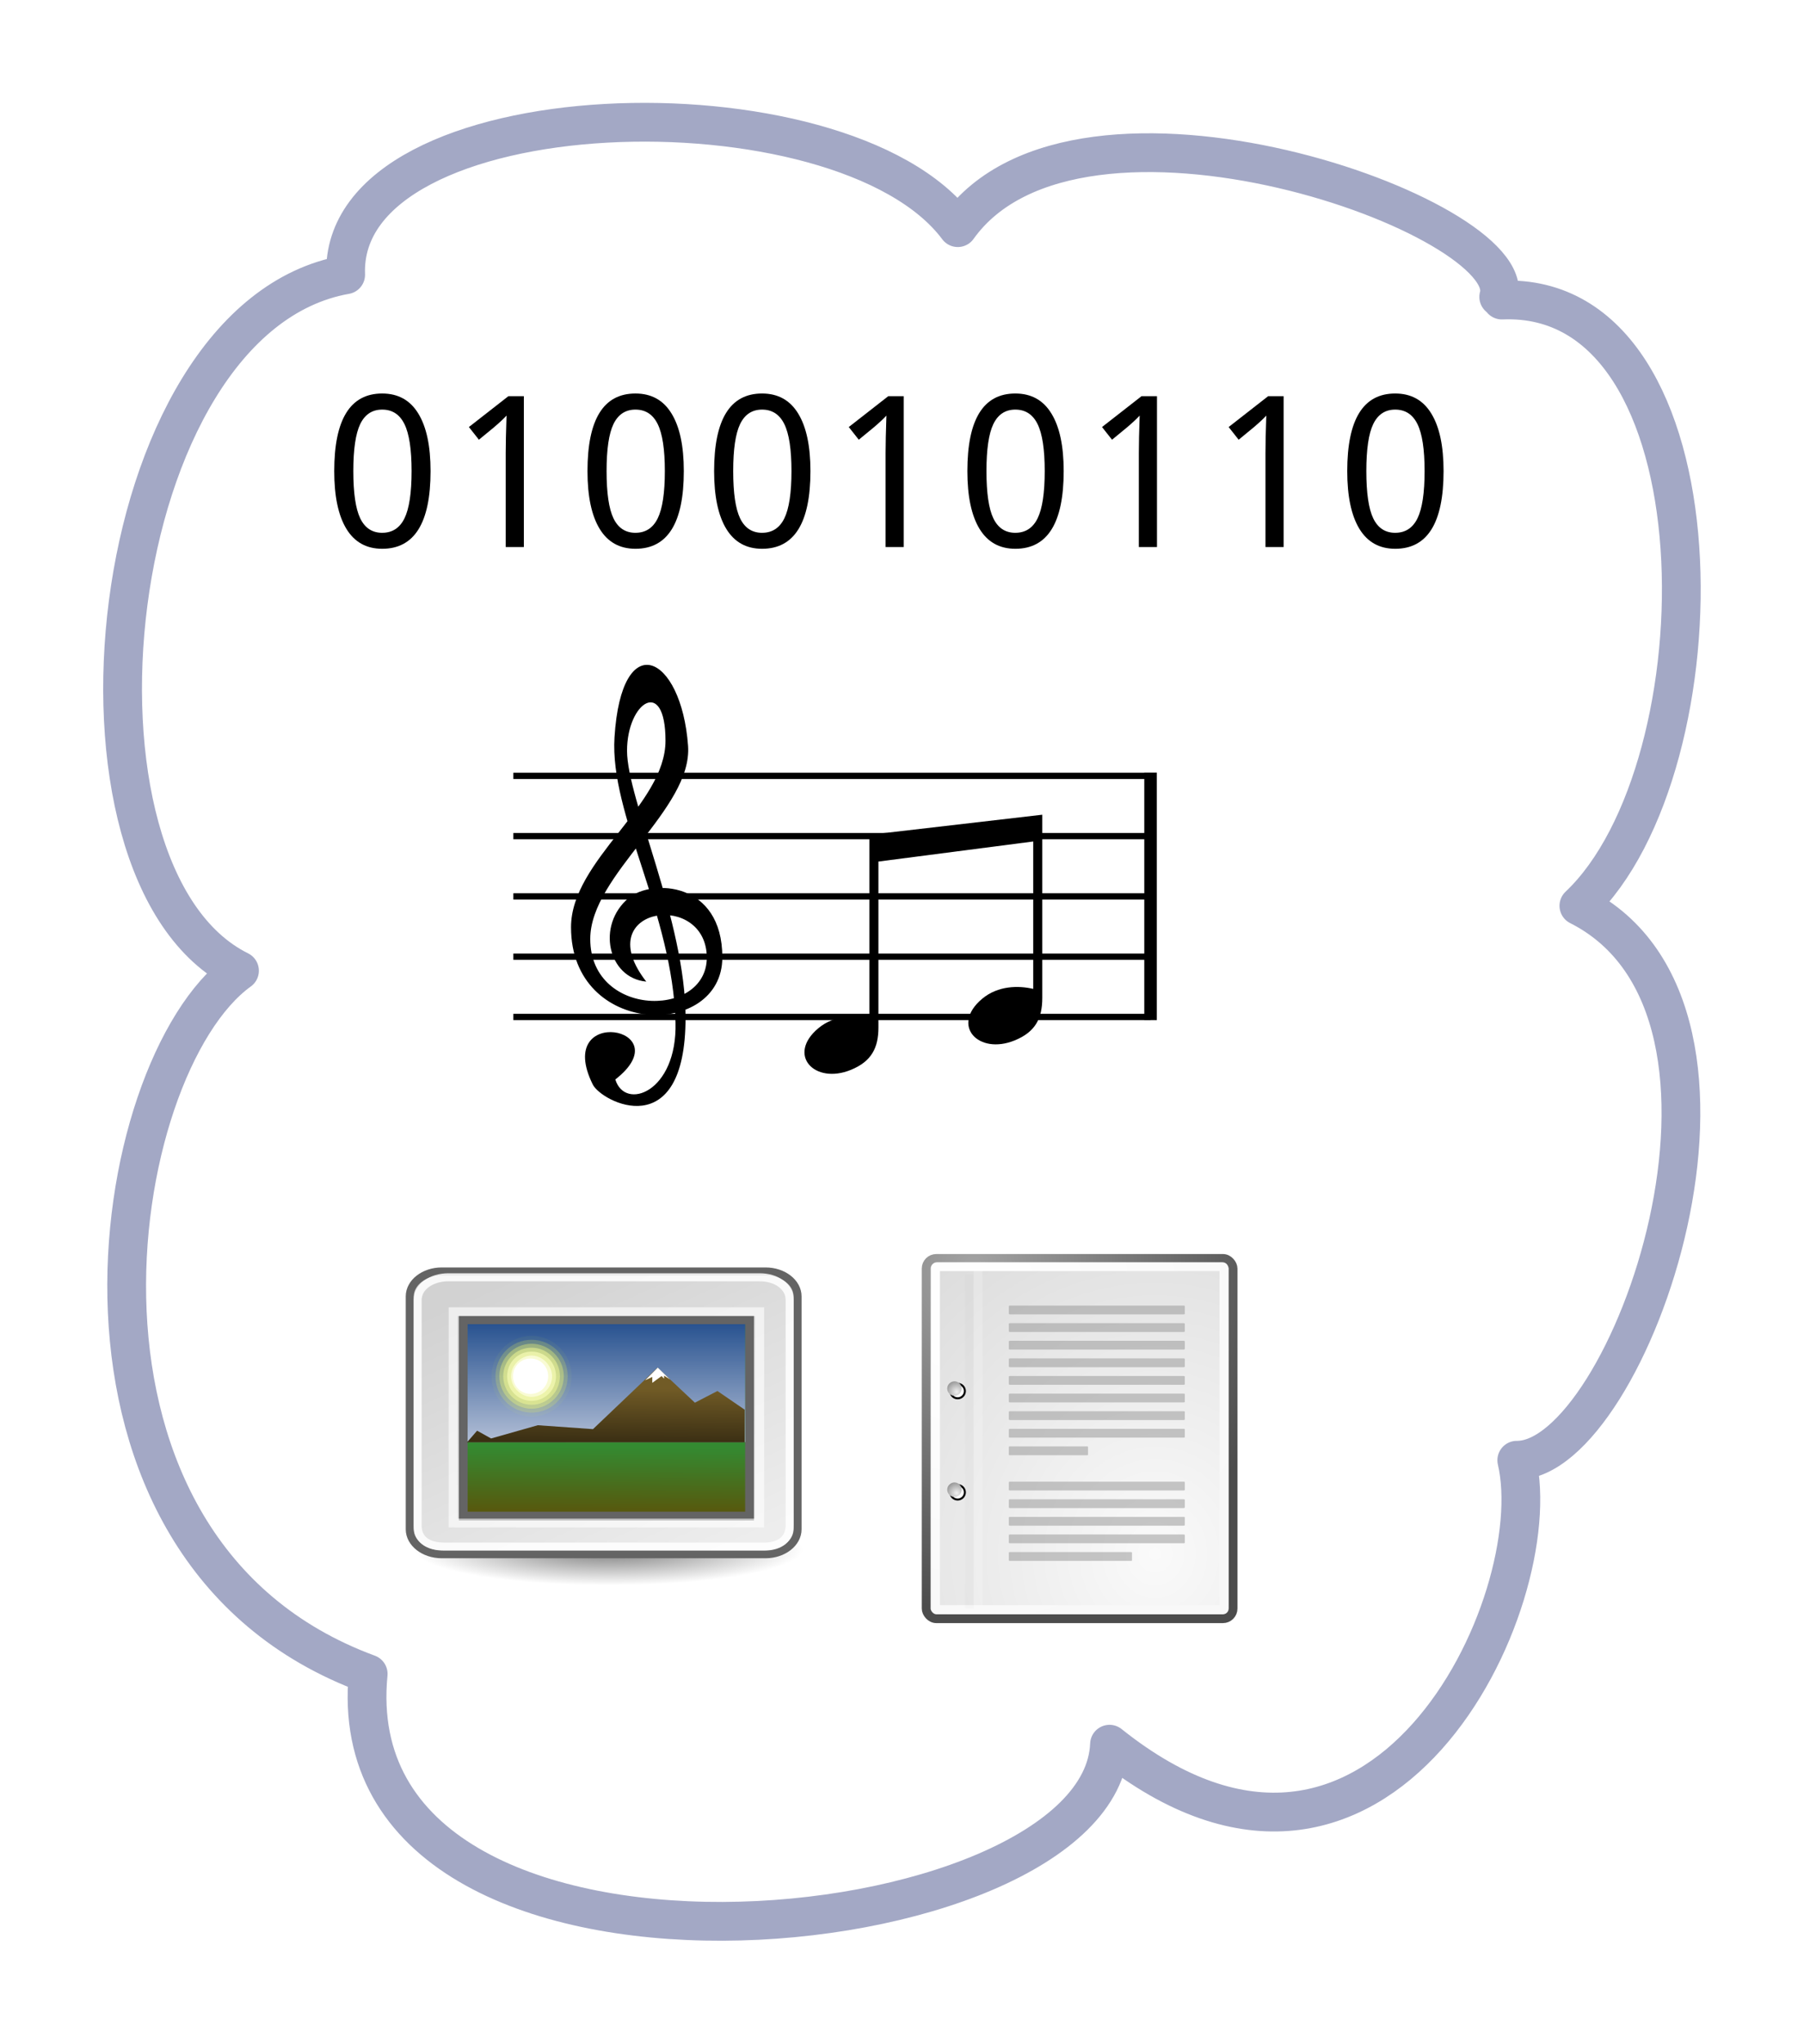 <?xml version="1.0" encoding="UTF-8" standalone="no"?>
<!-- Created with Inkscape (http://www.inkscape.org/) -->
<svg id="svg6413" xmlns:rdf="http://www.w3.org/1999/02/22-rdf-syntax-ns#" xmlns="http://www.w3.org/2000/svg" height="232.15" width="205.01" version="1.1" xmlns:cc="http://creativecommons.org/ns#" xmlns:xlink="http://www.w3.org/1999/xlink" xmlns:dc="http://purl.org/dc/elements/1.1/">
 <defs id="defs6415">
  <radialGradient id="radialGradient16536" gradientUnits="userSpaceOnUse" cy="35.737" cx="33.967" gradientTransform="scale(0.96,1.041)" r="86.708">
   <stop id="stop260" stop-color="#fafafa" offset="0"/>
   <stop id="stop261" stop-color="#BBB" offset="1"/>
  </radialGradient>
  <radialGradient id="radialGradient16538" gradientUnits="userSpaceOnUse" cy="3.756" cx="8.824" gradientTransform="matrix(0.968,0,0,1.033,3.354,0.646)" r="37.752">
   <stop id="stop270" stop-color="#a3a3a3" offset="0"/>
   <stop id="stop271" stop-color="#4c4c4c" offset="1"/>
  </radialGradient>
  <radialGradient id="radialGradient16540" gradientUnits="userSpaceOnUse" cy="7.268" cx="8.144" gradientTransform="matrix(0.968,0,0,1.033,3.354,0.646)" r="38.159">
   <stop id="stop15664" stop-color="#FFF" offset="0"/>
   <stop id="stop15666" stop-color="#f8f8f8" offset="1"/>
  </radialGradient>
  <radialGradient id="radialGradient16542" gradientUnits="userSpaceOnUse" cy="114.57" cx="20.892" gradientTransform="matrix(0.23,0,0,0.23,4.614,3.98)" r="5.256">
   <stop id="stop15566" stop-color="#f0f0f0" offset="0"/>
   <stop id="stop15568" stop-color="#9a9a9a" offset="1"/>
  </radialGradient>
  <radialGradient id="radialGradient16544" gradientUnits="userSpaceOnUse" cy="64.568" cx="20.892" gradientTransform="matrix(0.23,0,0,0.23,4.614,3.98)" r="5.257">
   <stop id="stop15573" stop-color="#f0f0f0" offset="0"/>
   <stop id="stop15575" stop-color="#9a9a9a" offset="1"/>
  </radialGradient>
  <radialGradient id="radialGradient16546" gradientUnits="userSpaceOnUse" cy="41.636" cx="24.218" gradientTransform="matrix(1,0,0,0.184,0,33.975)" r="22.097">
   <stop id="stop12131" stop-color="#000" offset="0"/>
   <stop id="stop12133" stop-color="#000" stop-opacity="0" offset="1"/>
  </radialGradient>
  <linearGradient id="linearGradient16548" y2="36.033" gradientUnits="userSpaceOnUse" x2="31.081" gradientTransform="matrix(1.256,0,0,0.977,-3.217,4.202)" y1="3.732" x1="12.487">
   <stop id="stop16177" stop-color="#d2d2d2" offset="0"/>
   <stop id="stop16179" stop-color="#ededed" offset="1"/>
  </linearGradient>
  <linearGradient id="linearGradient16550" y2="22.577" gradientUnits="userSpaceOnUse" x2="21.917" gradientTransform="matrix(1.11,0,0,1.118,-0.224,1.618)" y1="30.341" x1="21.877">
   <stop id="stop16184" stop-color="#5e4f07" offset="0"/>
   <stop id="stop16186" stop-color="#348a31" offset="1"/>
  </linearGradient>
  <linearGradient id="linearGradient16552" y2="7.109" gradientUnits="userSpaceOnUse" x2="21.933" gradientTransform="matrix(1.099,0,0,1.107,0.028,1.968)" y1="24.627" x1="21.933">
   <stop id="stop16199" stop-color="#d0d6e5" offset="0"/>
   <stop id="stop16201" stop-color="#093a80" offset="1"/>
  </linearGradient>
  <linearGradient id="linearGradient16554" y2="27.352" gradientUnits="userSpaceOnUse" x2="27.238" y1="20.227" x1="27.309">
   <stop id="stop2394" stop-color="#715b26" offset="0"/>
   <stop id="stop2396" stop-color="#312710" offset="1"/>
  </linearGradient>
  <filter id="filter4593" color-interpolation-filters="sRGB">
   <feGaussianBlur id="feGaussianBlur4595" stdDeviation="4.049"/>
  </filter>
 </defs>
 <g id="layer1" transform="translate(-272.503,-416.284)">
  <g id="g16468" transform="translate(238.838,4511.563)">
   <g id="g6118" transform="translate(-58.463,-2322.949)">
    <g id="text3254" style="letter-spacing:0px;word-spacing:0px;" font-weight="normal" font-size="24px" font-style="normal" font-stretch="normal" line-height="125%" font-variant="normal" font-family="Monospace" fill="#000">
     <path id="path6683" d="m135.56-1710c-1.789,0-3.144-0.754-4.066-2.262-0.922-1.516-1.383-3.703-1.383-6.562,0-5.875,1.816-8.812,5.449-8.812,1.812,0,3.18,0.758,4.102,2.273,0.93,1.508,1.395,3.688,1.395,6.539-0,5.883-1.832,8.824-5.496,8.824m0-1.816c1.148,0,1.992-0.547,2.531-1.641,0.539-1.101,0.809-2.891,0.809-5.367-0-2.461-0.27-4.238-0.809-5.332-0.539-1.102-1.383-1.652-2.531-1.652-1.133,0-1.965,0.547-2.496,1.641-0.523,1.086-0.785,2.867-0.785,5.344-0,2.484,0.262,4.274,0.785,5.367,0.531,1.094,1.363,1.641,2.496,1.641"/>
     <path id="path6685" d="m151.66-1710.2-2.062,0,0-10.699c-0-0.953,0.031-2.363,0.094-4.23-0.305,0.336-0.777,0.777-1.418,1.324l-1.723,1.418-1.137-1.441,4.488-3.504h1.758v17.133"/>
     <path id="path6687" d="m164.34-1710c-1.789,0-3.144-0.754-4.066-2.262-0.922-1.516-1.383-3.703-1.383-6.562,0-5.875,1.816-8.812,5.449-8.812,1.812,0,3.18,0.758,4.102,2.273,0.93,1.508,1.395,3.688,1.395,6.539-0,5.883-1.832,8.824-5.496,8.824m0-1.816c1.148,0,1.992-0.547,2.531-1.641,0.539-1.101,0.809-2.891,0.809-5.367-0-2.461-0.27-4.238-0.809-5.332-0.539-1.102-1.383-1.652-2.531-1.652-1.133,0-1.965,0.547-2.496,1.641-0.523,1.086-0.785,2.867-0.785,5.344-0,2.484,0.262,4.274,0.785,5.367,0.531,1.094,1.363,1.641,2.496,1.641"/>
     <path id="path6689" d="m178.73-1710c-1.789,0-3.144-0.754-4.066-2.262-0.922-1.516-1.383-3.703-1.383-6.562,0-5.875,1.816-8.812,5.449-8.812,1.812,0,3.18,0.758,4.102,2.273,0.93,1.508,1.395,3.688,1.395,6.539-0,5.883-1.832,8.824-5.496,8.824m0-1.816c1.148,0,1.992-0.547,2.531-1.641,0.539-1.101,0.809-2.891,0.809-5.367-0-2.461-0.27-4.238-0.809-5.332-0.539-1.102-1.383-1.652-2.531-1.652-1.133,0-1.965,0.547-2.496,1.641-0.523,1.086-0.785,2.867-0.785,5.344,0,2.484,0.262,4.274,0.785,5.367,0.531,1.094,1.363,1.641,2.496,1.641"/>
     <path id="path6691" d="m194.83-1710.2-2.062,0,0-10.699c0-0.953,0.031-2.363,0.094-4.23-0.305,0.336-0.777,0.777-1.418,1.324l-1.723,1.418-1.137-1.441,4.488-3.504h1.758v17.133"/>
     <path id="path6693" d="m207.51-1710c-1.789,0-3.144-0.754-4.066-2.262-0.922-1.516-1.383-3.703-1.383-6.562,0-5.875,1.816-8.812,5.449-8.812,1.812,0,3.18,0.758,4.102,2.273,0.93,1.508,1.395,3.688,1.395,6.539-0,5.883-1.832,8.824-5.496,8.824m0-1.816c1.148,0,1.992-0.547,2.531-1.641,0.539-1.101,0.809-2.891,0.809-5.367-0-2.461-0.27-4.238-0.809-5.332-0.539-1.102-1.383-1.652-2.531-1.652-1.133,0-1.965,0.547-2.496,1.641-0.523,1.086-0.785,2.867-0.785,5.344,0,2.484,0.262,4.274,0.785,5.367,0.531,1.094,1.363,1.641,2.496,1.641"/>
     <path id="path6695" d="m223.61-1710.2-2.062,0,0-10.699c0-0.953,0.031-2.363,0.094-4.23-0.305,0.336-0.777,0.777-1.418,1.324l-1.723,1.418-1.137-1.441,4.488-3.504h1.758v17.133"/>
     <path id="path6697" d="m238-1710.2-2.062,0,0-10.699c-0-0.953,0.031-2.363,0.094-4.23-0.305,0.336-0.777,0.777-1.418,1.324l-1.723,1.418-1.137-1.441,4.488-3.504h1.758v17.133"/>
     <path id="path6699" d="m250.68-1710c-1.789,0-3.144-0.754-4.066-2.262-0.922-1.516-1.383-3.703-1.383-6.562,0-5.875,1.816-8.812,5.449-8.812,1.812,0,3.18,0.758,4.102,2.273,0.93,1.508,1.395,3.688,1.395,6.539-0,5.883-1.832,8.824-5.496,8.824m0-1.816c1.148,0,1.992-0.547,2.531-1.641,0.539-1.101,0.809-2.891,0.809-5.367-0-2.461-0.27-4.238-0.809-5.332-0.539-1.102-1.383-1.652-2.531-1.652-1.133,0-1.965,0.547-2.496,1.641-0.523,1.086-0.785,2.867-0.785,5.344-0,2.484,0.262,4.274,0.785,5.367,0.531,1.094,1.363,1.641,2.496,1.641"/>
    </g>
    <g id="g2992" transform="matrix(0.19,0,0,0.19,148.851,-1700.835)">
     <path id="path2796" d="m226.86,138.73,92.58-12v88.12c-8.65-2.05-21.03-2.05-30.52,5.89-19.01,15.9-2.33,33.78,19.43,24.91,12.38-5.05,16.51-13.15,16.51-25.38v-109.54l-103.42,12v109.73c-8.65-2.05-21.03-2.04-30.52,5.9-19.01,15.9-2.33,33.78,19.43,24.91,12.38-5.05,16.51-13.16,16.51-25.39v-99.15z"/>
     <path id="path2810" d="M8.5,87.5h381.12" stroke="#000" stroke-width="3.75" fill="none"/>
     <use id="use2812" xlink:href="#path2810" transform="translate(0,36.03)" height="300" width="400" y="0" x="0"/>
     <use id="use2814" xlink:href="#path2810" transform="translate(0,72.061)" height="300" width="400" y="0" x="0"/>
     <use id="use2816" xlink:href="#path2810" transform="translate(0,108.09)" height="300" width="400" y="0" x="0"/>
     <use id="use2818" xlink:href="#path2810" transform="translate(0,144.12)" height="300" width="400" y="0" x="0"/>
     <path id="path2820" d="m389.62,89.289v140.46" stroke="#000" stroke-linecap="square" stroke-width="7.5" fill="none"/>
     <path id="path1981" d="m69.5,269c40-31.26-37.238-44.91-13.5,3,5.182,10.46,55.5,36.51,55.5-40,0-57.5-35-130.5-35-159.5s23-44.5,23-6-56.5,71.5-56.5,111.5c0,66.03,90.5,67.03,90.5,18,0-45.5-42.327-46.9-56-35.5-19.514,16.27-12.443,47.9,10.5,50-33.656-43.11,31.7-54.41,36-18,4.73,40.03-69.5,41.16-69.5-7.5,0-38.5,61.27-77.6,58.5-115.5-4-54.691-39.861-71.599-44-5-2.91,46.32,34.83,105.02,36.5,170.5,1.07,41.81-30.318,52.85-36,34z"/>
    </g>
    <g id="g3195" transform="translate(190.776,-1633.047)">
     <g id="g3049">
      <rect id="rect15391" stroke-linejoin="round" style="color:#000000;" fill-rule="nonzero" stroke-dashoffset="0" display="block" ry="1.149" height="40.92" width="34.875" stroke="url(#radialGradient16538)" stroke-linecap="round" stroke-miterlimit="4" y="3.646" x="6.604" stroke-width="1" fill="url(#radialGradient16536)"/>
      <rect id="rect15660" stroke-linejoin="round" style="color:#000000;" display="block" stroke-dashoffset="0" rx="0.149" ry="0.149" height="38.946" width="32.776" stroke="url(#radialGradient16540)" stroke-linecap="round" stroke-miterlimit="4" y="4.584" x="7.666" stroke-width="1" fill="none"/>
      <g id="g2270" fill-rule="nonzero" transform="translate(0.646,-0.038)">
       <g id="g1440" transform="matrix(0.23,0,0,0.23,4.967,4.245)" stroke="#000" stroke-miterlimit="4" fill="#FFF">
        <path id="path1448" d="m23.428,113.07c0,1.973-1.6,3.572-3.573,3.572-1.974,0-3.573-1.6-3.573-3.572,0-1.974,1.6-3.573,3.573-3.573s3.573,1.6,3.573,3.573z"/>
        <path id="path1456" d="m23.428,63.07c0,1.973-1.6,3.573-3.573,3.573-1.974,0-3.573-1.6-3.573-3.573,0-1.974,1.6-3.573,3.573-3.573s3.573,1.6,3.573,3.573z"/>
       </g>
       <path id="path15570" fill="url(#radialGradient16542)" d="m9.995,29.952c0,0.453-0.368,0.821-0.821,0.821-0.453,0-0.821-0.368-0.821-0.821,0-0.453,0.368-0.821,0.821-0.821,0.453,0,0.821,0.368,0.821,0.821z"/>
       <path id="path15577" fill="url(#radialGradient16544)" d="m9.995,18.467c0,0.453-0.368,0.821-0.821,0.821-0.453,0-0.821-0.368-0.821-0.821,0-0.453,0.368-0.821,0.821-0.821,0.453,0,0.821,0.368,0.821,0.821z"/>
      </g>
      <path id="path15672" stroke-linejoin="miter" d="m11.506,5.494,0,37.907" stroke-opacity="0.018" stroke="#000" stroke-linecap="butt" stroke-miterlimit="4" stroke-width="0.989" fill="none"/>
      <path id="path15674" stroke-linejoin="miter" d="m12.5,5.021,0,38.018" stroke-opacity="0.205" stroke="#FFF" stroke-linecap="butt" stroke-miterlimit="4" stroke-width="1" fill="none"/>
     </g>
     <g id="g3161">
      <g id="g2253" fill-rule="nonzero" fill-opacity="0.55" fill="#9b9b9b" transform="matrix(0.909,0,0,1,2.364,0)">
       <rect id="rect15686" style="color:#000000;" rx="0.152" ry="0.065" height="1" width="22" display="block" y="9" x="15"/>
       <rect id="rect15688" style="color:#000000;" rx="0.152" ry="0.065" height="1" width="22" display="block" y="11" x="15"/>
       <rect id="rect15690" style="color:#000000;" rx="0.152" ry="0.065" height="1" width="22" display="block" y="13" x="15"/>
       <rect id="rect15692" style="color:#000000;" rx="0.152" ry="0.065" height="1" width="22" display="block" y="15" x="15"/>
       <rect id="rect15694" style="color:#000000;" rx="0.152" ry="0.065" height="1" width="22" display="block" y="17" x="15"/>
       <rect id="rect15696" style="color:#000000;" rx="0.152" ry="0.065" height="1" width="22" display="block" y="19" x="15"/>
       <rect id="rect15698" style="color:#000000;" rx="0.152" ry="0.065" height="1" width="22" display="block" y="21" x="15"/>
       <rect id="rect15700" style="color:#000000;" rx="0.152" ry="0.065" height="1" width="22" display="block" y="23" x="15"/>
       <rect id="rect15732" style="color:#000000;" rx="0.068" ry="0.065" height="1" width="9.9" display="block" y="25" x="15"/>
       <rect id="rect15736" style="color:#000000;" rx="0.152" ry="0.065" height="1" width="22" display="block" y="29" x="15"/>
       <rect id="rect15738" style="color:#000000;" rx="0.152" ry="0.065" height="1" width="22" display="block" y="31" x="15"/>
       <rect id="rect15740" style="color:#000000;" rx="0.152" ry="0.065" height="1" width="22" display="block" y="33" x="15"/>
       <rect id="rect15742" style="color:#000000;" rx="0.152" ry="0.065" height="1" width="22" display="block" y="35" x="15"/>
       <rect id="rect15744" style="color:#000000;" rx="0.106" ry="0.065" height="1" width="15.4" display="block" y="37" x="15"/>
      </g>
     </g>
    </g>
    <g id="g3018" transform="translate(136.889,-1634.856)">
     <path id="path12127" opacity="0.528" style="color:#000000;" d="m46.315,41.636a22.097,4.066,0,1,1,-44.194,0,22.097,4.066,0,1,1,44.194,0z" fill-rule="nonzero" transform="translate(0.177,-3.116)" display="block" fill="url(#radialGradient16546)"/>
     <path id="path16181" d="m45.874,36.22c0,1.563-1.632,2.832-3.641,2.832h-36.787c-2.009,0-3.641-1.27-3.641-2.832v-26.452c0-1.563,1.632-2.832,3.641-2.832h36.787c2.009,0,3.641,1.27,3.641,2.832v26.452z" fill-rule="nonzero" stroke="#646464" stroke-miterlimit="4" stroke-dasharray="none" stroke-width="0.914" fill="url(#linearGradient16548)"/>
     <path id="path16188" d="m40.419,34.718-32.536,0,0-22.253,32.536,0,0,22.253,0,0z" fill-rule="nonzero" stroke="#646464" stroke-miterlimit="4" stroke-dasharray="none" stroke-width="1" fill="url(#linearGradient16550)"/>
     <path id="path16203" fill-rule="nonzero" fill="url(#linearGradient16552)" d="m8.38,12.924,31.541,0,0,13.391-31.541,0,0-13.391z"/>
     <g id="g16205" fill-rule="nonzero" transform="matrix(1.11,0,0,1.118,-0.225,1.617)" stroke-miterlimit="4" stroke-width="0">
      <g id="g16207" stroke-width="0" stroke-miterlimit="4">
       <path id="path16209" opacity="0.05" fill="#e8f52f" d="m18.4,15.4c0,2.2-1.8,4.1-4.1,4.1-2.2,0-4.1-1.8-4.1-4.1,0-2.2,1.8-4.1,4.1-4.1,2.2,0,4.1,1.8,4.1,4.1z"/>
       <path id="path16211" opacity="0.208" fill="#ecf751" d="m18,15.4c0,2-1.6,3.7-3.7,3.7-2,0-3.7-1.6-3.7-3.7,0-2,1.6-3.7,3.7-3.7,2,0,3.7,1.6,3.7,3.7z"/>
       <path id="path16213" opacity="0.367" fill="#f0f972" d="m17.6,15.4c0,1.8-1.5,3.3-3.3,3.3s-3.3-1.5-3.3-3.3,1.5-3.3,3.3-3.3,3.3,1.5,3.3,3.3z"/>
       <path id="path16215" opacity="0.525" fill="#f4fa95" d="m17.2,15.4c0,1.6-1.3,2.9-2.9,2.9s-2.9-1.3-2.9-2.9,1.3-2.9,2.9-2.9,2.9,1.3,2.9,2.9z"/>
       <path id="path16217" opacity="0.683" fill="#f7fcb7" d="m16.8,15.4c0,1.4-1.1,2.5-2.5,2.5s-2.5-1.1-2.5-2.5,1.1-2.5,2.5-2.5,2.5,1.1,2.5,2.5z"/>
       <path id="path16219" opacity="0.842" fill="#fbfddb" d="m16.4,15.4c0,1.2-1,2.1-2.1,2.1s-2.1-1-2.1-2.1,1-2.1,2.1-2.1,2.1,1,2.1,2.1z"/>
       <path id="path16221" fill="#FFF" d="m16,15.4c0,1-0.8,1.8-1.8,1.8s-1.8-0.8-1.8-1.8,0.8-1.8,1.8-1.8,1.8,0.8,1.8,1.8z"/>
      </g>
     </g>
     <path id="path11975" d="m44.979,35.756c0,1.499-1.016,2.432-2.943,2.432h-36.3c-1.927,0-3.035-0.862-3.035-2.361v-25.654c0-1.499,1.566-2.575,3.493-2.575h35.384c1.927,0,3.401,1.076,3.401,2.575v25.298,0.285z" stroke-opacity="0.86" stroke="#FFF" stroke-dasharray="none" stroke-miterlimit="4" stroke-width="0.914" fill="none"/>
     <path id="path12125" d="m41.577,35.51-34.853,0,0-24.002,34.853,0,0,24.002,0,0z" stroke-opacity="0.617" stroke="#FFF" stroke-dasharray="none" stroke-miterlimit="4" stroke-width="1" fill="none"/>
     <path id="path2099" fill-rule="evenodd" fill="url(#linearGradient16554)" d="m8.309,26.345,31.555,0,0-3.712-3.094-2.121-2.563,1.326-4.243-3.978-7.336,6.983-6.276-0.442-5.303,1.503-1.591-0.884-1.149,1.326z"/>
     <path id="path2388" fill-rule="evenodd" fill="#FFF" d="m29.988,17.86-1.438,1.438,0.815-0.384,0,0.671,1.055-0.767,0.288,0.288,0-0.336,0.671,0.431-1.39-1.342z"/>
    </g>
   </g>
   <g id="g16465">
    <path id="path3709" stroke-linejoin="round" d="m204.34-4061.2c25.617-1.07,25.413,53.057,8.753,68.798,23.775,12.017,5.657,63.076-7.058,62.974,3.739,16.033-15.461,56.879-46.282,32.254-0.977,23.865-88.179,32.441-84.248-7.988-38.346-14.114-29.79-68.933-14.624-79.864-22.076-10.931-15.679-74.144,12.065-79.049-0.781-21.194,56.476-22.89,69.562-5.349,13.724-19.205,64.109-1.18,61.475,7.865" filter="url(#filter4593)" stroke="#a3a8c5" stroke-linecap="round" stroke-miterlimit="4" stroke-dasharray="none" stroke-width="4.406" fill="none"/>
   </g>
  </g>
 </g>
</svg>
